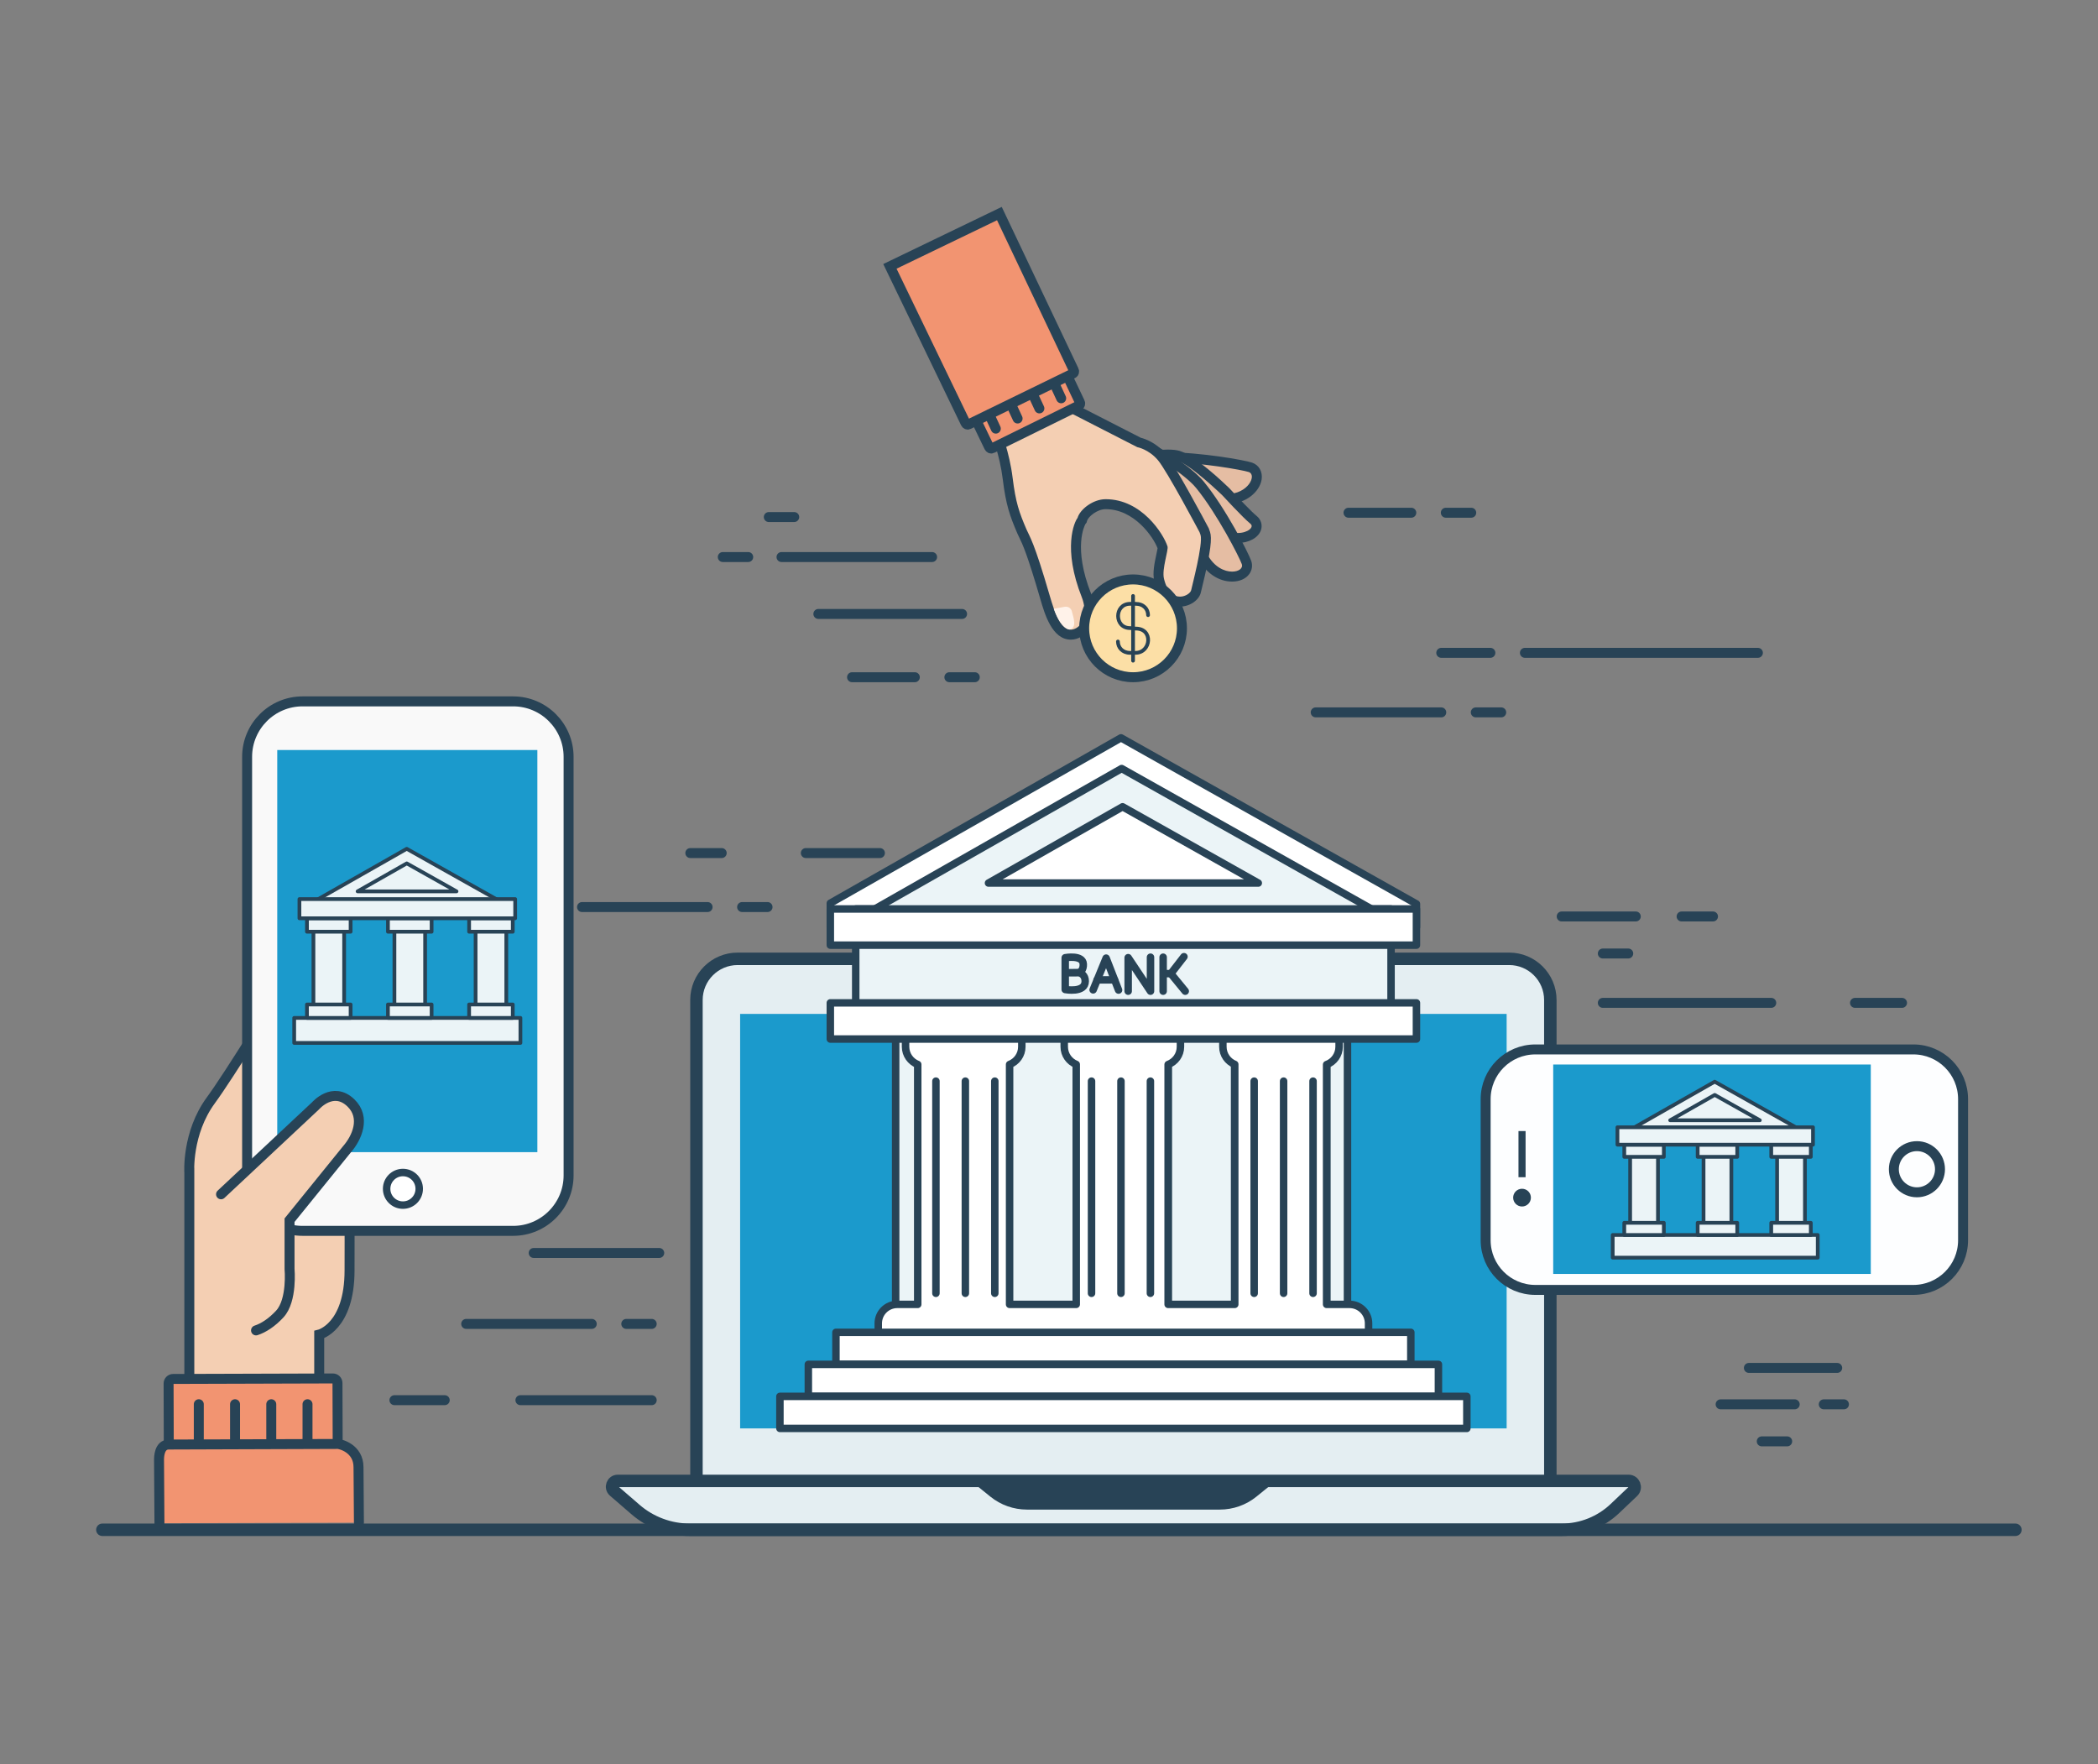 <?xml version="1.0" encoding="utf-8"?>
<!-- Generator: Adobe Illustrator 27.5.0, SVG Export Plug-In . SVG Version: 6.00 Build 0)  -->
<svg version="1.1" id="Layer_1" xmlns="http://www.w3.org/2000/svg" xmlns:xlink="http://www.w3.org/1999/xlink" x="0px" y="0px"
	 viewBox="0 0 841.89 707.964" style="enable-background:new 0 0 841.89 707.964;" xml:space="preserve">
<rect x="0" y="0" width="841.89" height="707.964" fill="#808080" stroke="none"/>
<g>
	<g>
		<g>
			<g>
				<g>
					<g>
						
							<path style="fill:#E4EEF2;stroke:#284356;stroke-width:5;stroke-linecap:round;stroke-linejoin:round;stroke-miterlimit:10;" d="
							M622.119,595.296H279.475V401.271c0-9.117,7.394-16.512,16.517-16.512h309.614c9.121,0,16.514,7.395,16.514,16.512V595.296z"
							/>
						<rect x="297" y="406.863" style="fill:#1B9ACC;" width="307.588" height="166.33"/>
						
							<path style="fill:#E4EEF2;stroke:#284356;stroke-width:5;stroke-linecap:round;stroke-linejoin:round;stroke-miterlimit:10;" d="
							M648.042,605.343c-5.751,5.463-13.428,8.529-21.363,8.529H276.813c-7.972,0-15.722-2.879-21.759-8.094l-8.643-7.469
							c-1.615-1.394-0.626-4.049,1.504-4.049h405.596c2.233,0,3.319,2.732,1.7,4.269L648.042,605.343z"/>
						<path style="fill:#284356;" d="M389.388,594.074l8.034,6.504c4.142,3.356,9.341,5.191,14.674,5.191H489.5
							c5.33,0,10.53-1.836,14.674-5.191l8.03-6.504H389.388z"/>
					</g>
					
						<line style="fill:none;stroke:#284356;stroke-width:5;stroke-linecap:round;stroke-linejoin:round;stroke-miterlimit:10;" x1="41.079" y1="613.872" x2="808.745" y2="613.872"/>
				</g>
				
					<line style="fill:#FFFFFF;stroke:#284356;stroke-width:4;stroke-linecap:round;stroke-linejoin:round;stroke-miterlimit:10;" x1="187.075" y1="531.257" x2="237.46" y2="531.257"/>
				
					<line style="fill:#FFFFFF;stroke:#284356;stroke-width:4;stroke-linecap:round;stroke-linejoin:round;stroke-miterlimit:10;" x1="251.315" y1="531.257" x2="261.519" y2="531.257"/>
				
					<line style="fill:#FFFFFF;stroke:#284356;stroke-width:4;stroke-linecap:round;stroke-linejoin:round;stroke-miterlimit:10;" x1="527.969" y1="285.863" x2="578.354" y2="285.863"/>
				
					<line style="fill:#FFFFFF;stroke:#284356;stroke-width:4;stroke-linecap:round;stroke-linejoin:round;stroke-miterlimit:10;" x1="592.209" y1="285.863" x2="602.412" y2="285.863"/>
				
					<line style="fill:#FFFFFF;stroke:#284356;stroke-width:4;stroke-linecap:round;stroke-linejoin:round;stroke-miterlimit:10;" x1="541.132" y1="205.749" x2="566.324" y2="205.749"/>
				
					<line style="fill:#FFFFFF;stroke:#284356;stroke-width:4;stroke-linecap:round;stroke-linejoin:round;stroke-miterlimit:10;" x1="580.18" y1="205.749" x2="590.383" y2="205.749"/>
				
					<line style="fill:#FFFFFF;stroke:#284356;stroke-width:4;stroke-linecap:round;stroke-linejoin:round;stroke-miterlimit:10;" x1="341.915" y1="271.756" x2="367.108" y2="271.756"/>
				
					<line style="fill:#FFFFFF;stroke:#284356;stroke-width:4;stroke-linecap:round;stroke-linejoin:round;stroke-miterlimit:10;" x1="380.963" y1="271.756" x2="391.167" y2="271.756"/>
				
					<line style="fill:#FFFFFF;stroke:#284356;stroke-width:4;stroke-linecap:round;stroke-linejoin:round;stroke-miterlimit:10;" x1="313.604" y1="223.53" x2="374.036" y2="223.53"/>
				
					<line style="fill:#FFFFFF;stroke:#284356;stroke-width:4;stroke-linecap:round;stroke-linejoin:round;stroke-miterlimit:10;" x1="308.503" y1="207.482" x2="318.706" y2="207.482"/>
				
					<line style="fill:#FFFFFF;stroke:#284356;stroke-width:4;stroke-linecap:round;stroke-linejoin:round;stroke-miterlimit:10;" x1="290.042" y1="223.53" x2="300.245" y2="223.53"/>
				
					<line style="fill:#FFFFFF;stroke:#284356;stroke-width:4;stroke-linecap:round;stroke-linejoin:round;stroke-miterlimit:10;" x1="328.393" y1="246.363" x2="386.065" y2="246.363"/>
				
					<line style="fill:#FFFFFF;stroke:#284356;stroke-width:4;stroke-linecap:round;stroke-linejoin:round;stroke-miterlimit:10;" x1="578.354" y1="261.973" x2="598.06" y2="261.973"/>
				
					<line style="fill:#FFFFFF;stroke:#284356;stroke-width:4;stroke-linecap:round;stroke-linejoin:round;stroke-miterlimit:10;" x1="611.916" y1="261.973" x2="705.412" y2="261.973"/>
				
					<line style="fill:#FFFFFF;stroke:#284356;stroke-width:4;stroke-linecap:round;stroke-linejoin:round;stroke-miterlimit:10;" x1="208.835" y1="561.863" x2="261.519" y2="561.863"/>
				
					<line style="fill:#FFFFFF;stroke:#284356;stroke-width:4;stroke-linecap:round;stroke-linejoin:round;stroke-miterlimit:10;" x1="158.276" y1="561.863" x2="178.46" y2="561.863"/>
				
					<line style="fill:#FFFFFF;stroke:#284356;stroke-width:4;stroke-linecap:round;stroke-linejoin:round;stroke-miterlimit:10;" x1="214.158" y1="502.792" x2="264.542" y2="502.792"/>
				
					<line style="fill:#FFFFFF;stroke:#284356;stroke-width:4;stroke-linecap:round;stroke-linejoin:round;stroke-miterlimit:10;" x1="233.555" y1="363.981" x2="283.94" y2="363.981"/>
				
					<line style="fill:#FFFFFF;stroke:#284356;stroke-width:4;stroke-linecap:round;stroke-linejoin:round;stroke-miterlimit:10;" x1="297.795" y1="363.981" x2="307.999" y2="363.981"/>
				
					<line style="fill:#FFFFFF;stroke:#284356;stroke-width:4;stroke-linecap:round;stroke-linejoin:round;stroke-miterlimit:10;" x1="323.366" y1="342.316" x2="353.094" y2="342.316"/>
				
					<line style="fill:#FFFFFF;stroke:#284356;stroke-width:4;stroke-linecap:round;stroke-linejoin:round;stroke-miterlimit:10;" x1="371.484" y1="342.316" x2="458.144" y2="342.316"/>
				
					<line style="fill:#FFFFFF;stroke:#284356;stroke-width:4;stroke-linecap:round;stroke-linejoin:round;stroke-miterlimit:10;" x1="277.013" y1="342.316" x2="289.608" y2="342.316"/>
				
					<line style="fill:#FFFFFF;stroke:#284356;stroke-width:4;stroke-linecap:round;stroke-linejoin:round;stroke-miterlimit:10;" x1="643.183" y1="382.625" x2="653.385" y2="382.625"/>
				
					<line style="fill:#FFFFFF;stroke:#284356;stroke-width:4;stroke-linecap:round;stroke-linejoin:round;stroke-miterlimit:10;" x1="643.183" y1="402.431" x2="710.769" y2="402.431"/>
				
					<line style="fill:#FFFFFF;stroke:#284356;stroke-width:4;stroke-linecap:round;stroke-linejoin:round;stroke-miterlimit:10;" x1="744.383" y1="402.431" x2="763.245" y2="402.431"/>
				
					<line style="fill:#FFFFFF;stroke:#284356;stroke-width:4;stroke-linecap:round;stroke-linejoin:round;stroke-miterlimit:10;" x1="626.681" y1="367.761" x2="656.409" y2="367.761"/>
				
					<line style="fill:#FFFFFF;stroke:#284356;stroke-width:4;stroke-linecap:round;stroke-linejoin:round;stroke-miterlimit:10;" x1="674.8" y1="367.761" x2="687.394" y2="367.761"/>
				
					<line style="fill:#FFFFFF;stroke:#284356;stroke-width:4;stroke-linecap:round;stroke-linejoin:round;stroke-miterlimit:10;" x1="706.961" y1="578.394" x2="717.164" y2="578.394"/>
				
					<line style="fill:#FFFFFF;stroke:#284356;stroke-width:4;stroke-linecap:round;stroke-linejoin:round;stroke-miterlimit:10;" x1="690.459" y1="563.531" x2="720.186" y2="563.531"/>
				
					<line style="fill:#FFFFFF;stroke:#284356;stroke-width:4;stroke-linecap:round;stroke-linejoin:round;stroke-miterlimit:10;" x1="701.796" y1="548.919" x2="737.232" y2="548.919"/>
				
					<line style="fill:#FFFFFF;stroke:#284356;stroke-width:4;stroke-linecap:round;stroke-linejoin:round;stroke-miterlimit:10;" x1="731.849" y1="563.531" x2="739.941" y2="563.531"/>
			</g>
			<g>
				
					<polygon style="fill:#FFFFFF;stroke:#284356;stroke-width:3;stroke-linecap:round;stroke-linejoin:round;stroke-miterlimit:10;" points="
					449.832,296.086 333.197,362.435 333.197,372.015 568.393,372.015 568.393,362.728 				"/>
				
					<rect x="343.386" y="364.756" style="fill:#EBF4F7;stroke:#284356;stroke-width:3;stroke-linecap:round;stroke-linejoin:round;stroke-miterlimit:10;" width="214.818" height="44.935"/>
				
					<rect x="359.41" y="404.644" style="fill:#EBF4F7;stroke:#284356;stroke-width:3;stroke-linecap:round;stroke-linejoin:round;stroke-miterlimit:10;" width="181.31" height="154.318"/>
				
					<rect x="495.484" y="424.582" style="fill:#14A797;stroke:#284356;stroke-width:3;stroke-linecap:round;stroke-linejoin:round;stroke-miterlimit:10;" width="36.862" height="99.371"/>
				
					<polygon style="fill:#EBF4F7;stroke:#284356;stroke-width:3;stroke-linecap:round;stroke-linejoin:round;stroke-miterlimit:10;" points="
					450.093,308.402 333.495,374.731 568.095,374.731 				"/>
				
					<polygon style="fill:#FFFFFF;stroke:#284356;stroke-width:3;stroke-linecap:round;stroke-linejoin:round;stroke-miterlimit:10;" points="
					450.477,323.744 396.664,354.35 504.926,354.35 				"/>
				
					<rect x="431.873" y="424.582" style="fill:#14A797;stroke:#284356;stroke-width:3;stroke-linecap:round;stroke-linejoin:round;stroke-miterlimit:10;" width="36.876" height="99.371"/>
				
					<rect x="495.484" y="424.582" style="fill:#14A797;stroke:#284356;stroke-width:3;stroke-linecap:round;stroke-linejoin:round;stroke-miterlimit:10;" width="36.862" height="99.371"/>
				
					<path style="fill:#FFFFFF;stroke:#284356;stroke-width:3;stroke-linecap:round;stroke-linejoin:round;stroke-miterlimit:10;" d="
					M541.556,523.419h-9.209v-96.221c2.92-1.066,5.011-3.875,5.011-7.158v-4.672h-46.641v4.672c0,3.201,1.968,5.932,4.768,7.066
					v96.312h-26.735v-96.25c2.895-1.088,4.943-3.867,4.943-7.129v-4.672h-46.636v4.672c0,3.232,1.998,5.961,4.816,7.088v96.291
					h-26.74v-96.271c2.876-1.098,4.903-3.865,4.903-7.107v-4.672h-46.65v4.672c0,3.232,2.029,6,4.882,7.107v96.271h-8.215
					c-4.207,0-7.625,3.414-7.625,7.621v4.674H549.18v-4.674C549.18,526.833,545.758,523.419,541.556,523.419z"/>
				<g>
					
						<line style="fill:#3DADDD;stroke:#284356;stroke-width:3;stroke-linecap:round;stroke-linejoin:round;stroke-miterlimit:10;" x1="375.568" y1="433.837" x2="375.568" y2="518.978"/>
					
						<line style="fill:#3DADDD;stroke:#284356;stroke-width:3;stroke-linecap:round;stroke-linejoin:round;stroke-miterlimit:10;" x1="387.381" y1="433.837" x2="387.381" y2="518.978"/>
					
						<line style="fill:#3DADDD;stroke:#284356;stroke-width:3;stroke-linecap:round;stroke-linejoin:round;stroke-miterlimit:10;" x1="399.195" y1="433.837" x2="399.195" y2="518.978"/>
				</g>
				<g>
					
						<line style="fill:#3DADDD;stroke:#284356;stroke-width:3;stroke-linecap:round;stroke-linejoin:round;stroke-miterlimit:10;" x1="438.01" y1="433.837" x2="438.01" y2="518.978"/>
					
						<line style="fill:#3DADDD;stroke:#284356;stroke-width:3;stroke-linecap:round;stroke-linejoin:round;stroke-miterlimit:10;" x1="449.822" y1="433.837" x2="449.822" y2="518.978"/>
					
						<line style="fill:#3DADDD;stroke:#284356;stroke-width:3;stroke-linecap:round;stroke-linejoin:round;stroke-miterlimit:10;" x1="461.638" y1="433.837" x2="461.638" y2="518.978"/>
				</g>
				<g>
					
						<line style="fill:#3DADDD;stroke:#284356;stroke-width:3;stroke-linecap:round;stroke-linejoin:round;stroke-miterlimit:10;" x1="503.277" y1="433.837" x2="503.277" y2="518.978"/>
					
						<line style="fill:#3DADDD;stroke:#284356;stroke-width:3;stroke-linecap:round;stroke-linejoin:round;stroke-miterlimit:10;" x1="515.091" y1="433.837" x2="515.091" y2="518.978"/>
					
						<line style="fill:#3DADDD;stroke:#284356;stroke-width:3;stroke-linecap:round;stroke-linejoin:round;stroke-miterlimit:10;" x1="526.904" y1="433.837" x2="526.904" y2="518.978"/>
				</g>
				
					<rect x="333.197" y="402.431" style="fill:#FFFFFF;stroke:#284356;stroke-width:3;stroke-linecap:round;stroke-linejoin:round;stroke-miterlimit:10;" width="235.195" height="14.518"/>
				
					<rect x="333.197" y="364.756" style="fill:#FFFFFF;stroke:#284356;stroke-width:3;stroke-linecap:round;stroke-linejoin:round;stroke-miterlimit:10;" width="235.195" height="14.518"/>
				
					<rect x="335.45" y="534.646" style="fill:#FFFFFF;stroke:#284356;stroke-width:3;stroke-linecap:round;stroke-linejoin:round;stroke-miterlimit:10;" width="230.688" height="12.85"/>
				
					<rect x="324.374" y="547.496" style="fill:#FFFFFF;stroke:#284356;stroke-width:3;stroke-linecap:round;stroke-linejoin:round;stroke-miterlimit:10;" width="252.839" height="12.848"/>
				
					<rect x="312.968" y="560.343" style="fill:#FFFFFF;stroke:#284356;stroke-width:3;stroke-linecap:round;stroke-linejoin:round;stroke-miterlimit:10;" width="275.653" height="12.85"/>
				<path style="fill:none;stroke:#284356;stroke-width:3;stroke-linecap:round;stroke-linejoin:round;stroke-miterlimit:10;" d="
					M427.457,384.318v12.757c0,0,8.028,1.493,8.028-3.327c0-2.41-1.712-3.412-2.784-3.412c-1.795,0-5.092,0.018-5.092,0.018
					s3.412-0.026,4.977-0.076c0.961-0.031,2.24-1.102,2.117-3.422C434.499,383.019,427.457,384.318,427.457,384.318z"/>
				
					<polyline style="fill:none;stroke:#284356;stroke-width:3;stroke-linecap:round;stroke-linejoin:round;stroke-miterlimit:10;" points="
					438.657,397.206 443.87,384.48 448.856,397.292 				"/>
				
					<line style="fill:none;stroke:#284356;stroke-width:3;stroke-linecap:round;stroke-linejoin:round;stroke-miterlimit:10;" x1="440.256" y1="393.205" x2="447.223" y2="393.205"/>
				
					<polyline style="fill:none;stroke:#284356;stroke-width:3;stroke-linecap:round;stroke-linejoin:round;stroke-miterlimit:10;" points="
					452.714,397.742 452.714,384.293 461.675,397.742 461.675,384.107 				"/>
				
					<line style="fill:none;stroke:#284356;stroke-width:3;stroke-linecap:round;stroke-linejoin:round;stroke-miterlimit:10;" x1="466.749" y1="384.107" x2="466.749" y2="397.742"/>
				
					<polyline style="fill:none;stroke:#284356;stroke-width:3;stroke-linecap:round;stroke-linejoin:round;stroke-miterlimit:10;" points="
					475.102,383.902 469.84,390.693 467.057,390.693 				"/>
				
					<line style="fill:none;stroke:#284356;stroke-width:3;stroke-linecap:round;stroke-linejoin:round;stroke-miterlimit:10;" x1="469.861" y1="390.734" x2="475.615" y2="397.742"/>
			</g>
		</g>
		<g>
			<g>
				<path style="fill:#F4CFB3;stroke:#284356;stroke-width:4;" d="M84.62,441.513c7.407-10.084,27.103-42.189,27.103-42.189
					c2.897-2.867,9.93-7.417,15.521-2.846c5.692,4.656-0.187,18.664-0.187,18.664c3.618-4.141,15.112-19.269,22.76-11.123
					c5.518,5.869,0.519,12.674,0.519,12.674s4.492-3.877,9.314,0.389c5.814,5.15-0.779,13.965-0.779,13.965l-3.67,5.902
					c0,0,3.808-2.947,8.283,1.81c4.054,4.316-1.506,12.08-1.506,12.08l-21.712,34.014c0.055,11.445,0,15.688,0,24.961
					c0,22.76-12.173,25.734-12.173,25.734v37.375l-52.123,0.129V470.625C75.969,470.625,74.904,454.736,84.62,441.513z"/>
				<g>
					<path style="fill:#F9F9F9;stroke:#284356;stroke-width:4;" d="M205.914,281.449c12.272,0,22.251,9.984,22.251,22.252v167.962
						c0,12.273-9.979,22.258-22.251,22.258h-84.496c-12.273,0-22.255-9.984-22.255-22.258V303.701
						c0-12.268,9.982-22.252,22.255-22.252H205.914z"/>
					<rect x="111.255" y="300.967" style="fill:#1B9ACC;" width="104.379" height="161.372"/>
					<path style="fill:#FFFFFF;stroke:#284356;stroke-width:3;" d="M161.685,470.511c-3.605,0-6.539,2.92-6.539,6.539
						c0,3.609,2.934,6.541,6.539,6.541c3.624,0,6.545-2.932,6.545-6.541C168.229,473.431,165.309,470.511,161.685,470.511z"/>
				</g>
				<path style="fill:#F4CFB3;stroke:#284356;stroke-width:4;stroke-linecap:round;" d="M88.701,479.247l37.916-35.496
					c0,0,7.023-8.115,14.197-1.172c6.1,5.9,2.342,14.117-1.544,18.563l-23.079,28.494v19.527c0,0,1.166,12.586-3.879,18.082
					c-3.225,3.51-6.606,5.66-9.571,6.621"/>
				<path style="fill:#F29471;stroke:#284356;stroke-width:4;stroke-linecap:round;stroke-miterlimit:10;" d="M133.686,585.683
					c1.016-0.004,1.834-0.818,1.834-1.832l-0.096-28.877c-0.002-1.012-0.825-1.828-1.837-1.826l-64.102,0.195
					c-1.012,0.002-1.84,0.828-1.832,1.842l0.088,28.869c0.004,1.018,0.828,1.83,1.839,1.828L133.686,585.683z"/>
				<path style="fill:#F29471;stroke:#284356;stroke-width:4;stroke-linecap:round;stroke-miterlimit:10;" d="M144.032,611.005
					l-0.168-22.244c0-7.576-7.335-9.338-8.343-9.332l-67.794,0.234c-3.91,0-3.912,5.211-3.91,6.219l0.169,25.367"/>
			</g>
			<g>
				<g>
					<g>
						<g>
							<g>
								
									<rect x="190.848" y="371.153" style="fill:#EBF4F7;stroke:#284356;stroke-width:1.5;stroke-linecap:round;stroke-linejoin:round;stroke-miterlimit:10;" width="12.319" height="33.208"/>
								
									<polygon style="fill:#EBF4F7;stroke:#284356;stroke-width:1.5;stroke-linecap:round;stroke-linejoin:round;stroke-miterlimit:10;" points="
									163.21,340.61 124.245,362.776 202.643,362.776 								"/>
								
									<polygon style="fill:#EBF4F7;stroke:#284356;stroke-width:1.5;stroke-linecap:round;stroke-linejoin:round;stroke-miterlimit:10;" points="
									143.497,357.684 163.225,346.46 183.191,357.684 								"/>
								
									<rect x="118.054" y="408.466" style="fill:#EBF4F7;stroke:#284356;stroke-width:1.5;stroke-linecap:round;stroke-linejoin:round;stroke-miterlimit:10;" width="90.781" height="10.035"/>
								
									<rect x="158.276" y="371.153" style="fill:#EBF4F7;stroke:#284356;stroke-width:1.5;stroke-linecap:round;stroke-linejoin:round;stroke-miterlimit:10;" width="12.321" height="33.208"/>
								
									<rect x="125.776" y="371.153" style="fill:#EBF4F7;stroke:#284356;stroke-width:1.5;stroke-linecap:round;stroke-linejoin:round;stroke-miterlimit:10;" width="12.321" height="33.208"/>
							</g>
						</g>
					</g>
					
						<rect x="123.178" y="368.493" style="fill:#EBF4F7;stroke:#284356;stroke-width:1.5;stroke-linecap:round;stroke-linejoin:round;stroke-miterlimit:10;" width="17.517" height="5.389"/>
					
						<rect x="123.178" y="403.078" style="fill:#EBF4F7;stroke:#284356;stroke-width:1.5;stroke-linecap:round;stroke-linejoin:round;stroke-miterlimit:10;" width="17.517" height="5.389"/>
					
						<rect x="155.678" y="368.493" style="fill:#EBF4F7;stroke:#284356;stroke-width:1.5;stroke-linecap:round;stroke-linejoin:round;stroke-miterlimit:10;" width="17.517" height="5.389"/>
					
						<rect x="155.678" y="403.078" style="fill:#EBF4F7;stroke:#284356;stroke-width:1.5;stroke-linecap:round;stroke-linejoin:round;stroke-miterlimit:10;" width="17.517" height="5.389"/>
					
						<rect x="188.249" y="368.493" style="fill:#EBF4F7;stroke:#284356;stroke-width:1.5;stroke-linecap:round;stroke-linejoin:round;stroke-miterlimit:10;" width="17.516" height="5.389"/>
					
						<rect x="188.249" y="403.078" style="fill:#EBF4F7;stroke:#284356;stroke-width:1.5;stroke-linecap:round;stroke-linejoin:round;stroke-miterlimit:10;" width="17.516" height="5.389"/>
				</g>
				
					<rect x="120.158" y="360.783" style="fill:#EBF4F7;stroke:#284356;stroke-width:1.5;stroke-linecap:round;stroke-linejoin:round;stroke-miterlimit:10;" width="86.573" height="7.71"/>
			</g>
		</g>
		<g>
			<path style="fill:#FDFEFF;stroke:#284356;stroke-width:4;stroke-miterlimit:10;" d="M767.804,421.117
				c11.016,0,19.941,8.928,19.941,19.941v56.619c0,11.014-8.926,19.941-19.941,19.941H616.104c-11.014,0-19.941-8.928-19.941-19.941
				v-56.619c0-11.014,8.928-19.941,19.941-19.941H767.804z"/>
			<rect x="609.339" y="453.876" style="fill:#284356;" width="2.849" height="18.52"/>
			<path style="fill:#284356;" d="M610.763,477.025c1.968,0,3.56,1.592,3.56,3.56c0,1.967-1.593,3.563-3.56,3.563
				c-1.966,0-3.561-1.596-3.561-3.563C607.202,478.617,608.797,477.025,610.763,477.025z"/>
			<path style="fill:#FDFEFF;stroke:#284356;stroke-width:4;stroke-miterlimit:10;" d="M769.227,459.929
				c5.113,0,9.259,4.148,9.259,9.262c0,5.111-4.146,9.258-9.259,9.258c-5.113,0-9.26-4.147-9.26-9.258
				C759.968,464.078,764.114,459.929,769.227,459.929z"/>
			<rect x="623.274" y="427.169" style="fill:#1B9ACC;" width="127.437" height="84.041"/>
			<g>
				<g>
					<g>
						<g>
							<g>
								
									<rect x="713.124" y="461.751" style="fill:#EBF4F7;stroke:#284356;stroke-width:1.5;stroke-linecap:round;stroke-linejoin:round;stroke-miterlimit:10;" width="11.166" height="30.1"/>
								
									<polygon style="fill:#EBF4F7;stroke:#284356;stroke-width:1.5;stroke-linecap:round;stroke-linejoin:round;stroke-miterlimit:10;" points="
									688.073,434.068 652.757,454.158 723.814,454.158 								"/>
								
									<polygon style="fill:#EBF4F7;stroke:#284356;stroke-width:1.5;stroke-linecap:round;stroke-linejoin:round;stroke-miterlimit:10;" points="
									670.206,449.542 688.087,439.371 706.185,449.542 								"/>
								
									<rect x="647.146" y="495.572" style="fill:#EBF4F7;stroke:#284356;stroke-width:1.5;stroke-linecap:round;stroke-linejoin:round;stroke-miterlimit:10;" width="82.281" height="9.096"/>
								
									<rect x="683.602" y="461.751" style="fill:#EBF4F7;stroke:#284356;stroke-width:1.5;stroke-linecap:round;stroke-linejoin:round;stroke-miterlimit:10;" width="11.168" height="30.1"/>
								
									<rect x="654.146" y="461.751" style="fill:#EBF4F7;stroke:#284356;stroke-width:1.5;stroke-linecap:round;stroke-linejoin:round;stroke-miterlimit:10;" width="11.167" height="30.1"/>
							</g>
						</g>
					</g>
					
						<rect x="651.79" y="459.341" style="fill:#EBF4F7;stroke:#284356;stroke-width:1.5;stroke-linecap:round;stroke-linejoin:round;stroke-miterlimit:10;" width="15.877" height="4.885"/>
					
						<rect x="651.79" y="490.687" style="fill:#EBF4F7;stroke:#284356;stroke-width:1.5;stroke-linecap:round;stroke-linejoin:round;stroke-miterlimit:10;" width="15.877" height="4.885"/>
					
						<rect x="681.247" y="459.341" style="fill:#EBF4F7;stroke:#284356;stroke-width:1.5;stroke-linecap:round;stroke-linejoin:round;stroke-miterlimit:10;" width="15.877" height="4.885"/>
					
						<rect x="681.247" y="490.687" style="fill:#EBF4F7;stroke:#284356;stroke-width:1.5;stroke-linecap:round;stroke-linejoin:round;stroke-miterlimit:10;" width="15.877" height="4.885"/>
					
						<rect x="710.769" y="459.341" style="fill:#EBF4F7;stroke:#284356;stroke-width:1.5;stroke-linecap:round;stroke-linejoin:round;stroke-miterlimit:10;" width="15.875" height="4.885"/>
					
						<rect x="710.769" y="490.687" style="fill:#EBF4F7;stroke:#284356;stroke-width:1.5;stroke-linecap:round;stroke-linejoin:round;stroke-miterlimit:10;" width="15.875" height="4.885"/>
				</g>
				
					<rect x="649.053" y="452.351" style="fill:#EBF4F7;stroke:#284356;stroke-width:1.5;stroke-linecap:round;stroke-linejoin:round;stroke-miterlimit:10;" width="78.467" height="6.99"/>
			</g>
		</g>
		<g>
			<g>
				<g>
					<g>
						<g>
							<path style="fill:#E5BDA3;" d="M492.194,200.274c-0.939,0-1.914-0.079-2.895-0.235c-6.369-1.015-11.799-2.566-13.109-2.955
								l-14.356-0.005l-13.429-6.649l2.559-1.954c0.248-0.189,6.154-4.627,14.667-4.924c0.88-0.031,1.786-0.046,2.708-0.046
								c13.501,0,30.788,3.149,33.393,4.007c1.903,0.628,2.907,2.443,2.557,4.624C503.744,195.517,499.633,200.274,492.194,200.274z
								"/>
							<path style="fill:#284356;" d="M468.338,185.507c13.246-0.001,30.315,3.099,32.767,3.907c3.33,1.099-0.1,8.861-8.91,8.861
								c-0.814,0-1.675-0.066-2.581-0.21c-7.114-1.134-13.13-2.98-13.13-2.98l-14.182-0.005l-10.125-5.013
								c0,0,5.55-4.236,13.523-4.516C466.557,185.521,467.439,185.507,468.338,185.507 M468.34,181.507v4V181.507
								c-0.962,0-1.896,0.016-2.78,0.047c-9.142,0.32-15.542,5.129-15.81,5.334l-5.119,3.907l5.771,2.857l10.125,5.013l0.838,0.415
								l0.936,0.001l13.602,0.005c1.729,0.503,6.989,1.959,13.081,2.93c1.086,0.173,2.166,0.26,3.211,0.26
								c7.817,0,13.292-4.993,14.067-9.819c0.507-3.154-1.063-5.902-3.904-6.84C499.351,184.624,482.01,181.507,468.34,181.507
								L468.34,181.507z"/>
						</g>
					</g>
					<g>
						<g>
							<path style="fill:#E5BDA3;" d="M496.739,215.878c-3.498,0-6.907-1.535-9.6-4.322c-3.917-4.063-6.168-8.239-6.901-9.724
								l-10.926-7.102l-23.685-9.016l6.83-1.354c0.401-0.08,9.912-1.95,16.191-1.95c1.774,0,3.138,0.148,4.166,0.451
								c5.814,1.718,17.728,13.157,19.068,14.456l0.078,0.081c2.338,2.536,8.878,9.49,11.038,11.191
								c1.124,0.887,1.541,2.243,1.091,3.541C503.337,214.302,500.245,215.878,496.739,215.878z"/>
							<path style="fill:#284356;" d="M468.649,184.41c1.451,0,2.709,0.107,3.6,0.37c5.51,1.628,18.242,13.974,18.242,13.974
								s8.512,9.234,11.272,11.407c1.689,1.333-1.057,3.718-5.023,3.718c-2.504,0-5.492-0.949-8.161-3.712
								c-4.58-4.75-6.776-9.703-6.776-9.703l-11.578-7.526l-17.377-6.614C452.847,186.323,462.494,184.411,468.649,184.41
								 M468.649,180.411c-6.474,0-16.171,1.907-16.58,1.988l-13.661,2.708l13.016,4.954l16.978,6.462l10.299,6.694
								c0.985,1.898,3.286,5.875,6.998,9.725c3.075,3.184,6.996,4.936,11.041,4.936c4.4,0,8.2-2.094,9.241-5.093
								c0.727-2.095,0.044-4.357-1.74-5.765c-1.83-1.441-7.6-7.498-10.808-10.978l-0.076-0.083l-0.081-0.078
								c-2.244-2.176-13.75-13.123-19.893-14.938C472.167,180.585,470.618,180.411,468.649,180.411L468.649,180.411z"/>
						</g>
					</g>
					<g>
						<g>
							<path style="fill:#E5BDA3;" d="M494.431,231.378c-1.747,0-7.756-0.576-11.72-7.988c-3.15-5.896-6.347-11.969-6.797-12.826
								l-7.217-10.552c-0.043-0.063-0.082-0.128-0.118-0.194l-8.859-16.764c-0.414-0.784-0.263-1.746,0.371-2.366
								c0.384-0.374,0.888-0.569,1.398-0.569c0.333,0,0.669,0.083,0.975,0.254c0.563,0.315,13.854,7.789,19.078,14.193
								c8.592,10.536,17.645,28.2,18.66,31.157c0.409,1.193,0.234,2.409-0.491,3.425
								C498.716,230.545,496.741,231.378,494.431,231.378z"/>
							<path style="fill:#284356;" d="M461.488,182.12c0,0,13.462,7.529,18.505,13.712c8.537,10.469,17.424,27.935,18.318,30.542
								c0.574,1.675-1.249,3.005-3.881,3.005c-3.059,0-7.209-1.795-9.956-6.932c-3.395-6.355-6.845-12.916-6.845-12.916
								l-7.282-10.647L461.488,182.12 M461.489,178.12c-1.02,0-2.029,0.39-2.796,1.138c-1.268,1.238-1.569,3.164-0.741,4.731
								l8.859,16.764c0.07,0.134,0.148,0.264,0.234,0.389l7.151,10.456c0.613,1.165,3.721,7.066,6.749,12.734
								c3.03,5.665,8.07,9.046,13.484,9.046c2.999,0,5.517-1.118,6.909-3.066c1.095-1.533,1.37-3.442,0.756-5.236
								c-1.074-3.131-10.108-20.866-19.003-31.772c-5.462-6.697-19.075-14.353-19.652-14.675
								C462.829,178.286,462.157,178.12,461.489,178.12L461.489,178.12z"/>
						</g>
					</g>
					<g>
						<g>
							<path style="fill:#F4CFB3;" d="M429.705,254.675c-5.539,0-8.239-7.694-10.335-14.907c-5.326-18.32-7.252-22.271-8.526-24.886
								c-0.281-0.577-0.532-1.092-0.778-1.665c-3.009-7.004-4.457-11.122-5.69-21.162c-1.244-10.113-4.654-18.552-4.689-18.636
								l-0.708-1.735l23.916-11.631l34.168,17.488c1.219,0.288,5.458,1.546,9.078,5.768c3.73,4.35,16.48,28.363,17.021,29.383
								l0.078,0.146l0.139,0.422c0.114,0.288,0.21,0.556,0.286,0.799c0.775,2.482-0.185,8.71-3.313,21.494
								c-0.201,0.82-0.339,1.378-0.375,1.566c-0.369,2.281-3.397,4.302-6.475,4.302c-1.9,0-6.521-0.859-8.384-8.812
								c-0.639-2.735,0.191-6.586,0.858-9.68c0.243-1.128,0.572-2.654,0.576-3.178c-1.613-4.793-9.805-17.433-22.845-17.433
								c-4.092,0.018-8.63,3.415-9.397,6.081l-0.111,0.386l-0.252,0.313c-0.065,0.082-6.065,9.454,2.057,29.943
								c2.022,5.101,1.634,11.986-3.066,14.699C431.864,254.361,430.776,254.675,429.705,254.675z"/>
							<path style="fill:#284356;" d="M422.872,162.288l33.512,17.152c0,0,4.471,0.776,8.238,5.171
								c3.629,4.231,16.773,29.018,16.773,29.018c0.011,0.032,0.009,0.062,0.012,0.092c0.144,0.343,0.262,0.656,0.348,0.933
								c1.11,3.555-3.595,21.176-3.749,22.124c-0.177,1.095-2.193,2.644-4.504,2.644c-2.403,0-5.125-1.673-6.437-7.268
								c-0.897-3.84,1.9-11.438,1.434-12.887c-1.617-5.036-10.4-18.947-24.791-18.948c-0.032,0-0.062,0-0.094,0
								c-5.012,0.022-10.225,4.052-11.225,7.527c-1.249,1.554-6.096,12.125,1.756,31.933c1.84,4.642,1.225,10.249-2.207,12.23
								c-0.794,0.458-1.537,0.666-2.233,0.666c-4.226,0-6.726-7.652-8.415-13.465c-6.477-22.279-8.02-23.598-9.387-26.781
								c-2.914-6.783-4.33-10.747-5.543-20.617c-1.294-10.523-4.822-19.148-4.822-19.148L422.872,162.288 M422.918,157.818
								l-1.795,0.873l-21.334,10.375l-3.373,1.64l1.42,3.472c0.032,0.079,3.346,8.298,4.554,18.122
								c1.26,10.25,2.82,14.682,5.838,21.708c0.271,0.63,0.536,1.174,0.817,1.751c1.245,2.553,3.126,6.412,8.404,24.568
								c1.777,6.114,4.751,16.348,12.256,16.348c1.427,0,2.851-0.404,4.232-1.201c5.673-3.274,6.257-11.289,3.927-17.169
								c-7.389-18.638-2.556-27.59-2.315-28.004l0.463-0.575l0.222-0.773c0.442-1.536,3.951-4.618,7.398-4.633h0.076
								c11.467,0.001,19.079,11.164,20.811,15.687c-0.087,0.594-0.319,1.674-0.498,2.503c-0.709,3.29-1.592,7.384-0.852,10.555
								c2.191,9.35,7.955,10.359,10.332,10.359c4.024,0,7.867-2.709,8.439-5.931c0.049-0.225,0.176-0.738,0.353-1.462
								c3.778-15.438,4.056-20.08,3.279-22.568c-0.089-0.286-0.198-0.592-0.33-0.925c-0.017-0.058-0.034-0.115-0.053-0.172
								l-0.105-0.315l-0.155-0.294c-1.367-2.577-13.463-25.308-17.271-29.749c-3.797-4.429-8.178-5.919-9.898-6.355l-33.066-16.924
								L422.918,157.818L422.918,157.818z"/>
						</g>
					</g>
					<path style="fill:#F29471;stroke:#284356;stroke-width:4;stroke-linecap:round;stroke-miterlimit:10;" d="M433.37,161.488
						L403.475,98.53l-36.934,17.961l30.392,62.946c0.207,0.418,0.715,0.688,1.127,0.488l34.958-17.23
						C433.432,162.49,433.576,161.902,433.37,161.488z"/>
					<path style="fill:#F29471;stroke:#284356;stroke-width:4;stroke-linecap:round;stroke-miterlimit:10;" d="M430.932,148.656
						l-29.896-62.958l-43.934,21.189l30.392,62.946c0.207,0.418,0.715,0.688,1.127,0.488l41.958-20.458
						C430.992,149.658,431.137,149.07,430.932,148.656z"/>
				</g>
				<path style="fill:#FFF2E9;" d="M422.852,244.297l4.376-0.803c1.27-0.231,2.542,0.497,2.865,1.747
					c0.657,2.549,2.232,6.731-0.939,7.39C429.154,252.631,425.802,252.67,422.852,244.297z"/>
			</g>
			<g>
				<g>
					<g>
						<path style="fill:#FCDFA6;stroke:#284356;stroke-width:4;stroke-linejoin:round;stroke-miterlimit:10;" d="M474.294,252.139
							c0,10.833-8.782,19.617-19.617,19.617c-10.838,0-19.623-8.784-19.623-19.617c0-10.838,8.785-19.624,19.623-19.624
							C465.512,232.515,474.294,241.301,474.294,252.139z"/>
					</g>
				</g>
				<g>
					<path style="fill:none;stroke:#284356;stroke-width:1.5;stroke-linecap:round;stroke-miterlimit:10;" d="M448.606,257.422
						c0,2.385,1.813,4.551,4.873,4.551h2.172c6.278,0,7.273-9.842,0-9.738l-2.172-0.207c-6.379,0.061-6.461-9.699,0-9.73h2.172
						c3.258,0,5.049,2.113,5.049,4.545"/>
					
						<line style="fill:none;stroke:#284356;stroke-width:1.5;stroke-linecap:round;stroke-miterlimit:10;" x1="454.676" y1="239.147" x2="454.676" y2="265.124"/>
				</g>
			</g>
		</g>
	</g>
	<g>
		
			<line style="fill:#F29471;stroke:#284356;stroke-width:4;stroke-linecap:round;stroke-miterlimit:10;" x1="79.774" y1="563.488" x2="79.774" y2="578.488"/>
		
			<line style="fill:#F29471;stroke:#284356;stroke-width:4;stroke-linecap:round;stroke-miterlimit:10;" x1="94.316" y1="563.488" x2="94.316" y2="578.488"/>
		
			<line style="fill:#F29471;stroke:#284356;stroke-width:4;stroke-linecap:round;stroke-miterlimit:10;" x1="108.858" y1="563.488" x2="108.858" y2="578.488"/>
		
			<line style="fill:#F29471;stroke:#284356;stroke-width:4;stroke-linecap:round;stroke-miterlimit:10;" x1="123.399" y1="563.488" x2="123.399" y2="578.488"/>
	</g>
	<g>
		
			<line style="fill:none;stroke:#284356;stroke-width:4;stroke-linecap:round;stroke-miterlimit:10;" x1="396.999" y1="166.386" x2="399.601" y2="171.995"/>
		
			<line style="fill:none;stroke:#284356;stroke-width:4;stroke-linecap:round;stroke-miterlimit:10;" x1="405.744" y1="162.33" x2="408.346" y2="167.938"/>
		
			<line style="fill:none;stroke:#284356;stroke-width:4;stroke-linecap:round;stroke-miterlimit:10;" x1="414.487" y1="158.275" x2="417.09" y2="163.883"/>
		
			<line style="fill:none;stroke:#284356;stroke-width:4;stroke-linecap:round;stroke-miterlimit:10;" x1="423.232" y1="154.218" x2="425.834" y2="159.827"/>
	</g>
</g>
</svg>
